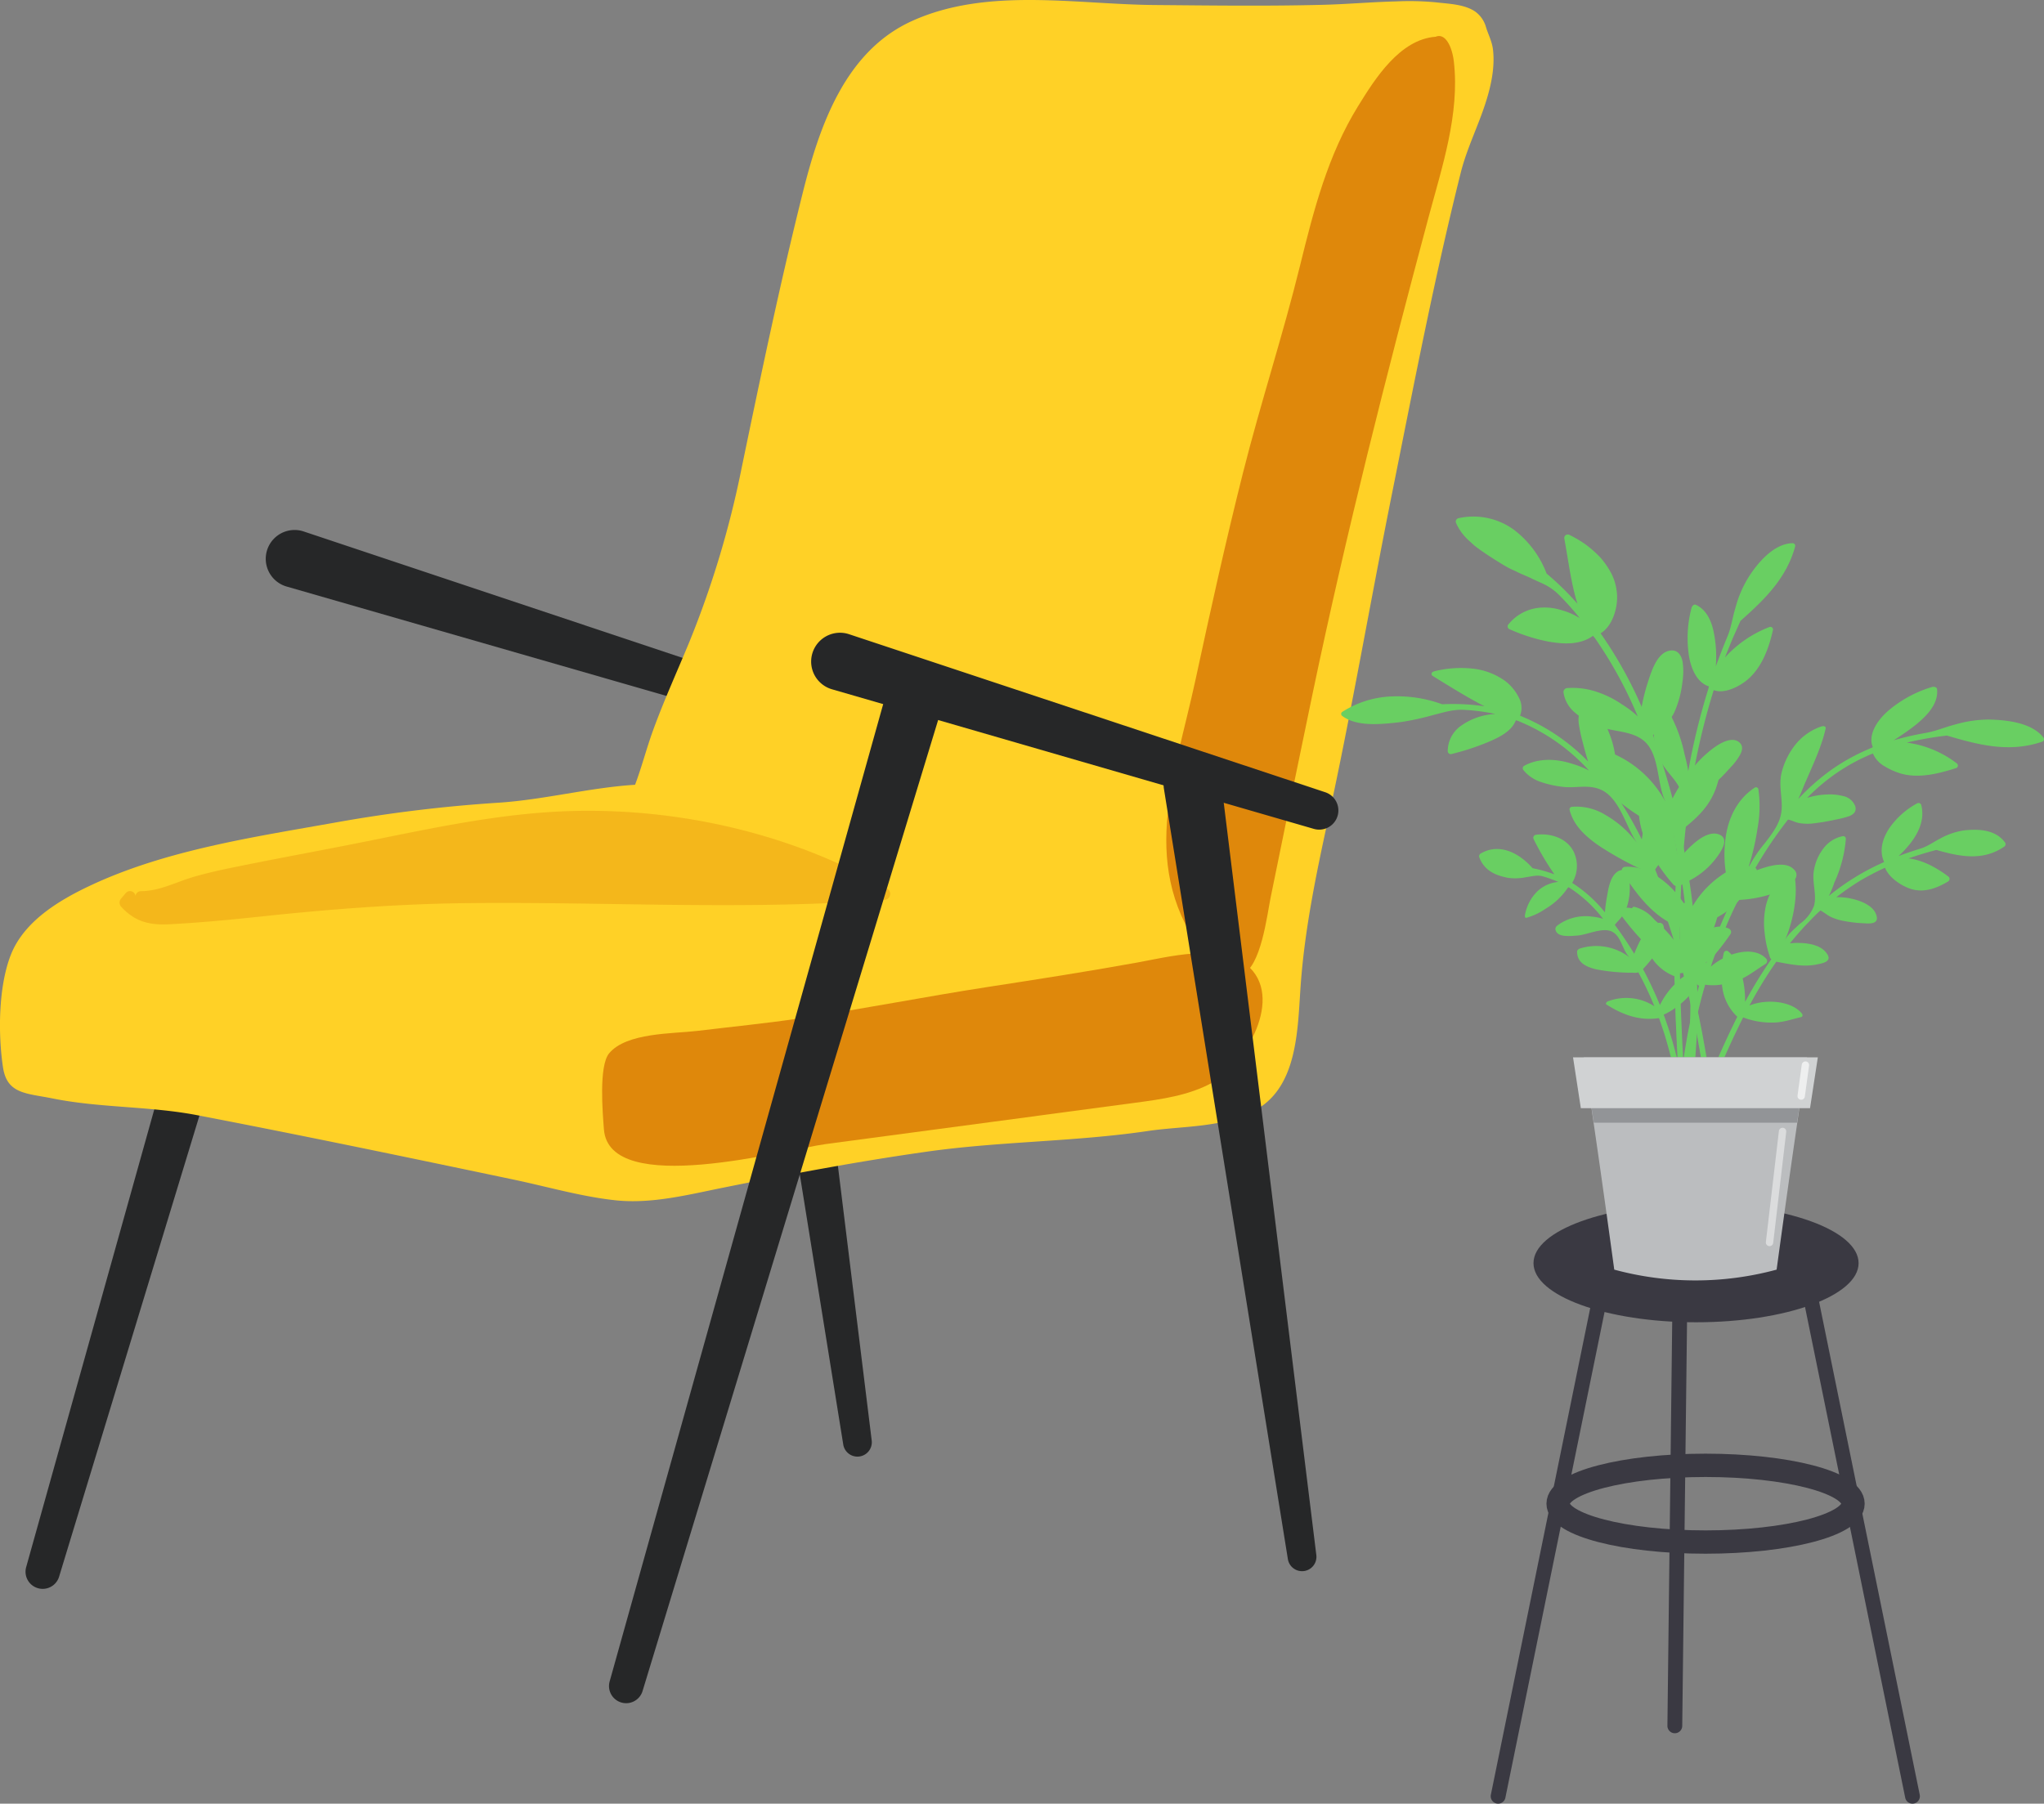 <svg xmlns="http://www.w3.org/2000/svg" width="522.214" height="460.924" viewBox="0 0 522.214 460.924">
  <rect x="0" y="0" width="522.214" height="460.924" fill="#808080" stroke="none"/>
  <g id="Group_1303" data-name="Group 1303" transform="translate(-2695.587 -626.259)">
    <g id="Group_1282" data-name="Group 1282" transform="translate(2702.126 761.682)">
      <path id="Path_879" data-name="Path 879" d="M2749.927,1051.718l-42.9,153.309a4.38,4.38,0,0,0,8.409,2.456l47.741-156.877C2758.768,1051.082,2754.352,1051.476,2749.927,1051.718Z" transform="translate(-2706.866 -940.025)" fill="#262728"/>
      <g id="Group_1280" data-name="Group 1280" transform="translate(177.145 28.374)">
        <path id="Path_880" data-name="Path 880" d="M3027.118,915.271l24.342,197.846a3.672,3.672,0,0,1-7.27,1.032l-31.661-196.809a7.369,7.369,0,0,1,14.55-2.34C3027.092,915.081,3027.108,915.191,3027.118,915.271Z" transform="translate(-3012.435 -908.802)" fill="#262728"/>
      </g>
      <g id="Group_1281" data-name="Group 1281" transform="translate(61.309 0)">
        <path id="Path_881" data-name="Path 881" d="M2931.3,906.951l-113.344-32.642a7.369,7.369,0,0,1,4.079-14.162c.089.026.206.063.294.092l111.882,37.346a4.9,4.9,0,0,1-2.91,9.366Z" transform="translate(-2812.621 -859.858)" fill="#262728"/>
      </g>
    </g>
    <g id="Group_1283" data-name="Group 1283" transform="translate(2695.587 626.259)">
      <path id="Path_882" data-name="Path 882" d="M3072.631,629.329a7.428,7.428,0,0,0-1.124-.684c-2.709-1.344-6.059-1.435-9.018-1.786a72.124,72.124,0,0,0-10.178-.241c-6.221.144-12.422.708-18.642.868-14.333.369-28.691.176-43.027.056-20.283-.17-42.907-4.616-62.088,4.1-17.122,7.78-23.622,26.911-27.868,43.865-5.826,23.264-10.731,46.766-15.6,70.243a246.291,246.291,0,0,1-13.35,44.485c-3.109,7.528-6.5,14.973-9.287,22.628-1.678,4.6-2.891,9.371-4.609,13.942-11.651.737-23.282,3.829-34.926,4.587a370.109,370.109,0,0,0-41.137,4.973c-21.121,3.777-43.882,7.075-63.412,16.335-7.875,3.733-16.673,9.075-20.009,17.566-3.191,8.12-3.281,20.258-2.005,28.742,1.032,6.869,5.989,6.611,12.627,7.95,12.2,2.463,24.792,1.94,37.013,4.29,18.021,3.465,36.006,7.118,53.976,10.844q13.48,2.8,26.952,5.635c8.59,1.806,16.992,4.279,25.741,5.247,9.287,1.027,18.607-1.381,27.723-3.216,17.267-3.477,34.669-6.743,52.111-9.208,18.734-2.647,37.669-2.5,56.4-5.27,9.086-1.345,19.513-.768,27.725-5.493,10.731-6.175,10.481-21.111,11.3-32.114,1.053-14.174,3.944-28.079,6.958-41.943,6.009-27.642,10.766-55.513,16.334-83.242,5.5-27.418,10.791-55,17.589-82.132,1.535-6.125,4.43-11.851,6.351-17.857,1.376-4.3,2.39-8.954,1.884-13.489-.239-2.14-1.169-3.8-1.785-5.777A7.351,7.351,0,0,0,3072.631,629.329Z" transform="translate(-2695.587 -626.259)" fill="#ffd126"/>
      <path id="Path_883" data-name="Path 883" d="M3283.052,648.714c-.452-3.968-2.22-7.458-4.678-6.394-9.15.682-15.458,10.7-19.814,17.759-7.732,12.52-11.336,26.6-14.818,40.753-4.363,17.74-10.078,35.111-14.546,52.832-4.433,17.578-8.336,35.283-12.158,53-5.43,25.166-14.961,48.112,2.853,70.994,2.194,2.818,5.634,5.67,8.954,4.357,4.943-1.954,6.471-15.236,7.385-19.705,3.546-17.36,7.079-34.722,10.712-52.065,8.584-40.977,18.846-81.493,29.673-121.926C3280.022,675.6,3284.571,662.071,3283.052,648.714Z" transform="translate(-2911.606 -632.928)" fill="#df880b"/>
      <path id="Path_884" data-name="Path 884" d="M2944.433,1003.595c-25.461-14.847-56.573-21.453-85.916-19.63-17.417,1.082-34.764,5.094-51.849,8.447-9.331,1.831-18.687,3.555-28,5.448-3.863.785-7.737,1.6-11.521,2.71-4.514,1.322-8.562,3.594-13.382,3.637a1.4,1.4,0,0,0-1.414,1.2,1.419,1.419,0,0,0-2.458-.751l-1.187,1.4a1.565,1.565,0,0,0,0,2.151c3.413,3.733,7.131,4.717,12.142,4.464,7.928-.4,15.9-1.172,23.8-2.012,17.624-1.874,35.143-3.219,52.876-3.4,35.4-.37,70.8,1.854,106.148-.822A1.535,1.535,0,0,0,2944.433,1003.595Z" transform="translate(-2717.731 -776.47)" fill="#df880b" opacity="0.359"/>
      <path id="Path_885" data-name="Path 885" d="M3044.449,1091.685l52.694-7.038c6.77-.9,13.715-1.864,19.707-5.143,8.4-4.6,18.7-21.959,8.747-30.122-6.711-5.506-20.349-1.945-27.98-.562-12.725,2.306-25.429,4.278-38.21,6.249-15.92,2.454-31.735,5.6-47.665,7.97-8.777,1.3-17.61,2.173-26.418,3.238-6.209.75-18.175.4-22.595,5.744-2.666,3.225-1.651,15.163-1.325,19.42,1.347,17.577,46.542,5.12,56.584,3.779Z" transform="translate(-2807.11 -802.838)" fill="#df880b"/>
    </g>
    <g id="Group_1287" data-name="Group 1287" transform="translate(2851.178 787.954)">
      <g id="Group_1284" data-name="Group 1284" transform="translate(0 7.727)">
        <path id="Path_886" data-name="Path 886" d="M3049.606,928.019l-77.061,253.221a4.38,4.38,0,0,1-8.408-2.455l71.326-254.9a7.367,7.367,0,0,1,14.19,3.97C3049.641,927.9,3049.619,927.977,3049.606,928.019Z" transform="translate(-2963.975 -918.504)" fill="#262728"/>
      </g>
      <g id="Group_1285" data-name="Group 1285" transform="translate(141.686 31.378)">
        <path id="Path_887" data-name="Path 887" d="M3223.06,965.772l24.343,197.846a3.672,3.672,0,0,1-7.27,1.032l-31.661-196.809a7.368,7.368,0,0,1,14.55-2.34C3223.035,965.581,3223.05,965.691,3223.06,965.772Z" transform="translate(-3208.377 -959.302)" fill="#262728"/>
      </g>
      <g id="Group_1286" data-name="Group 1286" transform="translate(51.642)">
        <path id="Path_888" data-name="Path 888" d="M3181.4,955.274l-123.022-35.649a7.368,7.368,0,1,1,4.1-14.155c.082.024.191.058.271.084l121.56,40.354a4.9,4.9,0,0,1-2.91,9.366Z" transform="translate(-3053.054 -905.176)" fill="#262728"/>
      </g>
    </g>
    <g id="Group_1302" data-name="Group 1302" transform="translate(3038.242 758.241)">
      <g id="Group_1291" data-name="Group 1291" transform="translate(38.198 175.699)">
        <g id="Group_1288" data-name="Group 1288" transform="translate(45.145 24.488)">
          <path id="Path_889" data-name="Path 889" d="M3432.494,1309.991c-.066.006-.135.009-.2.008a1.893,1.893,0,0,1-1.872-1.917l1.267-106.973a1.894,1.894,0,0,1,3.788.045l-1.268,106.973A1.893,1.893,0,0,1,3432.494,1309.991Z" transform="translate(-3430.418 -1199.239)" fill="#3a3942"/>
        </g>
        <g id="Group_1289" data-name="Group 1289" transform="translate(0 19.534)">
          <path id="Path_890" data-name="Path 890" d="M3354.44,1324.4a1.954,1.954,0,0,1-.381-.037,1.9,1.9,0,0,1-1.476-2.236l26.521-129.92a1.894,1.894,0,1,1,3.711.759l-26.52,129.92A1.893,1.893,0,0,1,3354.44,1324.4Z" transform="translate(-3352.543 -1190.693)" fill="#3a3942"/>
        </g>
        <g id="Group_1290" data-name="Group 1290" transform="translate(79.345 19.534)">
          <path id="Path_891" data-name="Path 891" d="M3517.824,1324.4a1.893,1.893,0,0,1-1.854-1.515l-26.521-129.92a1.894,1.894,0,1,1,3.711-.759l26.52,129.92a1.9,1.9,0,0,1-1.476,2.236A1.952,1.952,0,0,1,3517.824,1324.4Z" transform="translate(-3489.411 -1190.693)" fill="#3a3942"/>
        </g>
        <ellipse id="Ellipse_140" data-name="Ellipse 140" cx="41.529" cy="15.112" rx="41.529" ry="15.112" transform="translate(10.934)" fill="#3a3942"/>
        <ellipse id="Ellipse_141" data-name="Ellipse 141" cx="37.671" cy="9.803" rx="37.671" ry="9.803" transform="translate(17.224 66.782)" fill="none" stroke="#3a3942" stroke-miterlimit="10" stroke-width="5.96"/>
      </g>
      <g id="Group_1299" data-name="Group 1299" transform="translate(0)">
        <g id="Group_1298" data-name="Group 1298">
          <g id="Group_1292" data-name="Group 1292" transform="translate(29.273)">
            <path id="Path_892" data-name="Path 892" d="M3414.077,944.331a.834.834,0,0,0-.379-.587,1.237,1.237,0,0,0-.435-.246,5.893,5.893,0,0,0-1.137-.19.119.119,0,0,0-.113,0,10.267,10.267,0,0,0-5.873,1.572,25.046,25.046,0,0,0-8.448,8.581c-.246-2.159-.531-4.319-.871-6.478-.341-2.387-.758-4.774-1.213-7.142-.056-.379-.132-.739-.208-1.118-.284-1.459-.587-2.917-.89-4.376q.739-.569,1.421-1.136c3.221-2.634,5.987-5.342,7.615-9.623a21.881,21.881,0,0,0,.72-2.33c.549-2.33.549-4.944-2.444-4.774-3.353.209-5.834,3.808-7.52,6.4l-.114.17c-.568.91-1.137,1.913-1.648,2.936-.777-2.9-1.61-5.778-2.519-8.657-.682-2.254-1.44-4.528-2.217-6.763-.075-.265-.17-.511-.265-.776a.731.731,0,0,1,.19-.152c.89-.758,1.932-1.307,2.766-2.14a10.66,10.66,0,0,0,1.8-2.311,11.374,11.374,0,0,0,.739-1.326,26.25,26.25,0,0,0,2.027-7.634,17.693,17.693,0,0,0,.057-5.057c-.3-1.781-1.231-3.2-3.107-2.993-3.637.435-5.058,5.948-6.024,8.847a51.661,51.661,0,0,0-1.345,5.55,106.134,106.134,0,0,0-10.495-18.792c3.183-1.895,4.66-7.1,4.111-10.836a13.8,13.8,0,0,0-1.345-4.432,21.744,21.744,0,0,0-2.709-3.978,28.291,28.291,0,0,0-3.712-3.334,28.594,28.594,0,0,0-4.244-2.539.9.9,0,0,0-1.364.928c1.06,5.759,1.743,11.537,3.353,16.632a72.141,72.141,0,0,0-7.88-7.71,25.294,25.294,0,0,0-8.354-11.2,17.6,17.6,0,0,0-14.227-2.936.879.879,0,0,0-.549,1.213,13.056,13.056,0,0,0,2.273,3.485,13.5,13.5,0,0,0,1.4,1.345,15.892,15.892,0,0,0,1.478,1.307c2.065,1.534,4.3,2.974,6.365,4.224a24.584,24.584,0,0,0,3.694,1.951c1.231.644,2.576,1.156,3.884,1.762,1.194.606,2.425,1.1,3.618,1.686a14.5,14.5,0,0,1,3.315,2.349,72.132,72.132,0,0,1,5.57,6.194,17.742,17.742,0,0,0-4.717-2.046,14.172,14.172,0,0,0-4.925-.644,11.537,11.537,0,0,0-8.506,4.205.789.789,0,0,0,.095,1.27,45.512,45.512,0,0,0,9.946,3.2c3.978.7,8.164.928,11.5-1.459l.19.246a.506.506,0,0,0,.151.132,107.386,107.386,0,0,1,11.082,20.213,24.723,24.723,0,0,0-4.035-3.069,25.084,25.084,0,0,0-6.668-3.278,19.294,19.294,0,0,0-7.312-.89,1.014,1.014,0,0,0-.948,1.136,8.268,8.268,0,0,0,3.126,5.3,8.077,8.077,0,0,0,.776.625,23.462,23.462,0,0,0,5,2.69,13.459,13.459,0,0,0,2.349.7c3.2.739,6.819.909,9.358,3.088,4.035,3.561,3.164,10.855,5.437,15.477.038.095.095.17.133.265-.056-.095-.113-.208-.17-.3a27.789,27.789,0,0,0-12.844-12.01,14.274,14.274,0,0,0-4.225-1.118,1.066,1.066,0,0,0-1.118.739c-.625,4.736,2.027,8.582,5.759,11.877.417.36.834.7,1.269,1.042a49.008,49.008,0,0,0,4.433,3.126c.587.36,1.155.72,1.742,1.08,1.78,1.06,3.523,2.008,5.115,2.841a2.126,2.126,0,0,0,.284.152c.3.151.625.3.909.454a.8.8,0,0,0,.284.075.708.708,0,0,0,.284,0,.383.383,0,0,0,.152.076q.511,2.416.966,4.831c.019.114.038.227.057.322.493,2.576.928,5.133,1.288,7.71.246,1.573.454,3.126.625,4.7.038.19.057.4.075.587-.114-.17-.208-.322-.322-.492-.265-.379-.53-.758-.815-1.137-.417-.568-.871-1.137-1.364-1.686a22.543,22.543,0,0,0-4.414-3.884,15.173,15.173,0,0,0-4.849-2.235h-.019a10.769,10.769,0,0,0-3.637-.341.885.885,0,0,0-.758.8.585.585,0,0,0,.076.474c.606.947,1.25,1.932,1.951,2.936,2.557,3.675,5.74,7.483,9.775,9.794a13.059,13.059,0,0,0,1.629.814.342.342,0,0,0,.17.076,8.223,8.223,0,0,0,1.194.473.069.069,0,0,0,.057.019,7.4,7.4,0,0,0,.852.265,10.822,10.822,0,0,0,1.118.284c.209.038.341,1.591.417,3.466v.019c.057,1.1.094,2.292.113,3.391.057,1.686.057,3.107.076,3.448v.285a5.422,5.422,0,0,1,.019.549c.019.284.019.587.019.871a4.587,4.587,0,0,1,.019.511c.038,1.346.057,2.671.057,4.016,0,.758,0,1.535-.019,2.311.019.834,0,1.687-.019,2.539-.019.758-.038,1.515-.057,2.255,0,.208,0,.4-.019.587-.038,1.439-.1,2.86-.189,4.262a75.241,75.241,0,0,1-1.231,10.1v.019c-.133.625-.265,1.25-.435,1.875-.02.171-.076.36-.114.53-.114.474-.246.947-.342,1.44.246,0,.493.019.739.019h.417c.644.019,1.307.038,1.97.019v-.038c.151-4.66.55-9.32.834-14,.038-.549.076-1.1.094-1.667.057-.871.1-1.743.133-2.615.038-.89.076-1.8.094-2.69,0-.227.019-.454.019-.682v-.19c.019-.492-.037-2.273-.113-4.622-.019-.625-.038-1.269-.057-1.951v-.379c-.038-1-.076-2.046-.114-3.088,0-.227-.019-.455-.038-.7-.037-1.4-.094-2.823-.151-4.13-.038-1.383-.095-2.671-.133-3.732-.095-1.78-.151-2.936-.19-2.936.455-.094.909-.189,1.345-.322a18.7,18.7,0,0,0,4.433-1.818,22.261,22.261,0,0,0,2.368-1.478c.3-.208.625-.454.928-.682a13.365,13.365,0,0,0,1.7-1.554,8.162,8.162,0,0,0,.644-.739,49.186,49.186,0,0,0,4.338-6.762A.99.99,0,0,0,3414.077,944.331Z" transform="translate(-3337.148 -853.923)" fill="#69cf62"/>
          </g>
          <g id="Group_1293" data-name="Group 1293" transform="translate(86.471 43.533)">
            <path id="Path_893" data-name="Path 893" d="M3528.778,942.02c-2.784-3.656-8.751-4.527-13.9-4.641a31.3,31.3,0,0,0-8.676,1.269c-2.633.663-4.944,1.723-7.691,2.179a73.231,73.231,0,0,0-8.013,1.856c5.494-3.561,11.65-7.8,11.081-13.09-.057-.474-.758-.7-1.363-.512a30.873,30.873,0,0,0-11.253,6.176c-3.258,2.917-4.963,6.422-3.788,9.187l-.285.133c-.075.019-.113.075-.17.094a51.649,51.649,0,0,0-10.04,5.474,56.03,56.03,0,0,0-8.562,7.539c.777-1.61,1.4-3.372,1.914-4.47,1.951-4.528,4.073-9.036,5.077-13.506.133-.569-.436-.777-1.118-.55a14.38,14.38,0,0,0-6.9,5.02,18.758,18.758,0,0,0-3.258,6.9c-.891,3.865.739,7.388-.285,11.158-.663,2.444-2.349,4.641-4.11,6.914a33.212,33.212,0,0,0-3.846,5.721,11.841,11.841,0,0,0-.53,1.25c.152-.417.284-.815.417-1.25a61.888,61.888,0,0,0,2.236-9.718,30.961,30.961,0,0,0,.208-10,.617.617,0,0,0-1-.322c-4.564,3.012-6.819,8.088-7.406,13.09a30.479,30.479,0,0,0,.094,8.524,40.171,40.171,0,0,0,1.08,5.153,1.077,1.077,0,0,0,.076.265c.076.285.171.569.228.834a.7.7,0,0,0,.284.36c.019.038.019.094.038.133-.531,1.079-1.042,2.16-1.516,3.258-.587,1.27-1.155,2.576-1.686,3.865q-1.876,4.433-3.41,9c-.038.133-.094.246-.132.379,0-.095-.019-.19-.019-.284a46.029,46.029,0,0,0-.455-4.793,27.838,27.838,0,0,0-.531-2.842c-.094-.36-.189-.719-.284-1.061q-.142-.483-.284-.966a12.256,12.256,0,0,0-1.761-3.637,6.654,6.654,0,0,0-1.819-1.819.373.373,0,0,0-.284-.057.8.8,0,0,0-.247.1,1.172,1.172,0,0,0-.587.852c-.17,1.1-.3,2.254-.379,3.41-.057.606-.075,1.212-.094,1.818-.019.966-.019,1.951.037,2.9a.086.086,0,0,0,0,.095,29.74,29.74,0,0,0,.417,3.5,17.537,17.537,0,0,0,1.554,4.907,3.09,3.09,0,0,0,.265.492,1.743,1.743,0,0,0,.171.322c.076.132.152.265.227.379a9.456,9.456,0,0,0,1.648,1.914.9.9,0,0,0,.133.114,3.245,3.245,0,0,0,.492.4c-.151.511-.3,1.042-.435,1.553-.17.644-.36,1.307-.511,1.951-.285,1.042-.531,2.084-.777,3.145q-.285,1.25-.569,2.558c-.038.189-.075.4-.114.606-.3,1.421-.587,2.841-.814,4.281-.3,1.7-.568,3.41-.8,5.133-.208,1.515-.379,3.031-.531,4.565-.133,1.4-.246,2.8-.341,4.224h.265c.247,0,.493.019.739.019h.417a129.58,129.58,0,0,1,1.686-14c.246-1.326.492-2.633.758-3.959.019-.095.057-.209.076-.322.189-.909.378-1.8.606-2.709.019-.132.057-.246.076-.378.55-2.349,1.155-4.66,1.838-6.971a13,13,0,0,0,4.281-.057,22.963,22.963,0,0,0,3.372-.8,14.376,14.376,0,0,0,1.913-.758c2.027-1,3.77-2.424,5.816-3.656a.89.89,0,0,0,.17-1.4c-1.515-1.629-3.978-2.065-6.611-1.591a13.714,13.714,0,0,0-2.216.587,14.1,14.1,0,0,0-2.255,1,15.524,15.524,0,0,0-3.031,2.065c.341-1.061.72-2.1,1.1-3.145.814-2.311,1.724-4.6,2.69-6.857.871-2.141,1.838-4.244,2.86-6.309.1-.227.209-.474.323-.7.114-.019.208-.019.322-.038a32.412,32.412,0,0,0,7.767-1.364,18.638,18.638,0,0,0,2.879-1.25c1.061-.606,2.842-1.535,3.58-2.69a1.8,1.8,0,0,0-.265-2.444c-1.724-1.913-5.134-1.269-7.6-.492-.607.19-1.251.4-1.895.663-.322.133-.644.266-.966.417.189-.341.4-.662.587-1a107.078,107.078,0,0,1,8.335-12.37c.966.17,1.8.682,2.747.871a12.558,12.558,0,0,0,3.485.133,55.751,55.751,0,0,0,5.949-1,22.913,22.913,0,0,0,3.467-.89c1.117-.455,1.913-1.155,1.534-2.519a4.175,4.175,0,0,0-3.05-2.595,13.643,13.643,0,0,0-4.452-.4,18.823,18.823,0,0,0-4.792.853,50.681,50.681,0,0,1,7.824-6.554,49.2,49.2,0,0,1,8.979-4.793,6.89,6.89,0,0,0,3.031,3.3,17.568,17.568,0,0,0,4.338,1.895c4.414,1.175,9.263.019,13.81-1.439a.688.688,0,0,0,.246-1.231,26.728,26.728,0,0,0-12.787-5.3,85.57,85.57,0,0,1,10.267-1.8c7.9,2.33,15.894,4.489,24.361,1.553A.644.644,0,0,0,3528.778,942.02Z" transform="translate(-3435.813 -929.015)" fill="#69cf62"/>
          </g>
          <g id="Group_1294" data-name="Group 1294" transform="translate(0 38.72)">
            <path id="Path_894" data-name="Path 894" d="M3382.834,979.24c-2.349-.455-4.546,1.042-6.289,3.372a19.4,19.4,0,0,0-2.5,4.584,22.4,22.4,0,0,0-.871,2.708l-.019.019c-.019.094-.038.17-.057.265-.379-1.25-.758-2.5-1.156-3.75-.057-.171-.094-.322-.151-.493-1.269-4-2.652-7.937-4.187-11.821-.227-.644-.474-1.288-.739-1.913.265-.379.531-.777.814-1.156v-.019a17.945,17.945,0,0,0,3.391-7.937,9.824,9.824,0,0,0,.133-1.345,3.973,3.973,0,0,0,.038-.492c.114-1.819-.057-5.418-1.742-6.384-.02-.019-.02-.038-.038-.038a1.81,1.81,0,0,0-.91-.246,3.215,3.215,0,0,0-.587.057c-1.932.417-2.879,2.709-3.485,4.925q-.256.994-.454,1.875c-.114.511-.228,1.023-.322,1.572-.094.492-.171.985-.247,1.516a90.159,90.159,0,0,0-5.153-9.169c-1.117-1.724-2.273-3.372-3.523-4.982.379-.91,1.06-1.61,1.42-2.558a9.444,9.444,0,0,0,.53-3.656c-.019-.436-.057-.89-.114-1.345a24.277,24.277,0,0,0-1.591-5.7c-.095-.246-.189-.511-.322-.814a15.29,15.29,0,0,0-2.027-3.561c-1.137-1.439-2.6-2.463-4.016-1.819a2.342,2.342,0,0,0-1.307,1.989,7.729,7.729,0,0,0-.019,1.875,40.116,40.116,0,0,0,1.023,4.888c.4,1.553.853,3.277,1.4,4.944a50.825,50.825,0,0,0-17.409-11.726,5.459,5.459,0,0,0-.265-4.546,12.028,12.028,0,0,0-3.5-4.3,17.408,17.408,0,0,0-8.732-3.22,27.908,27.908,0,0,0-9.4.719c-.8.19-.928.89-.379,1.213,4.243,2.614,8.695,5.417,13.2,7.729a55.815,55.815,0,0,0-10.816-.512,33.434,33.434,0,0,0-12.882-2.008,25.169,25.169,0,0,0-12.6,3.922.627.627,0,0,0-.114,1.023c3.732,2.86,9.851,2.2,14.908,1.629a65.648,65.648,0,0,0,8.449-1.837c2.576-.626,4.982-1.459,7.786-1.307a50.141,50.141,0,0,1,8.051,1.061,16.378,16.378,0,0,0-8.676,2.936,7.923,7.923,0,0,0-3.5,6.611.775.775,0,0,0,.966.682,63.711,63.711,0,0,0,9.111-2.955c3.107-1.307,6.251-2.842,7.331-5.683l.284.114c.076.019.133.019.189.038a49.521,49.521,0,0,1,18.2,12.711,22.417,22.417,0,0,0-4.338-1.743c-4.4-1.421-8.771-1.364-12.218.53a.722.722,0,0,0-.17,1.118,9.553,9.553,0,0,0,4.489,3.031,25.6,25.6,0,0,0,5.626,1.231c3.24.435,6.876-.853,10.248,1.023,2.178,1.231,3.732,3.656,5,6.214,1.288,2.576,2.33,5.3,3.827,7.369a26.123,26.123,0,0,0-8.127-7.35,14.147,14.147,0,0,0-8.7-2.159.665.665,0,0,0-.587.814c1.042,3.978,3.978,6.706,7.635,9.225a87.379,87.379,0,0,0,10.078,5.664h.019c.455.209.891.417,1.326.625a.589.589,0,0,0,.246.114c.266.114.531.246.777.359a.648.648,0,0,0,.455.038,1.026,1.026,0,0,0,.133.057c1.629,4.092,3.106,8.259,4.451,12.465.511,1.535,1,3.088,1.478,4.641a27.559,27.559,0,0,0-2.5-2.879,15.539,15.539,0,0,0-1.516-1.44c-.284-.265-.568-.492-.852-.719a14.6,14.6,0,0,0-5.816-3.031,7.04,7.04,0,0,0-1.383-.151,5.033,5.033,0,0,0-1.515.114c-.436.094-.568.871-.246,1.288.189.266.4.531.606.8a62.885,62.885,0,0,0,4.85,5.835c.019.018.038.018.038.038a29.355,29.355,0,0,0,3.865,3.41,12.888,12.888,0,0,0,6.156,2.595c.227.853.455,1.724.682,2.576.1.3.171.606.246.91.417,1.667.834,3.334,1.212,5.02.152.606.284,1.194.417,1.8.17.739.341,1.478.493,2.235.227,1.023.455,2.065.644,3.107a.892.892,0,0,1,.057.322q.256,1.137.455,2.273c.114.549.227,1.1.3,1.667.758,4.016,1.383,8.07,1.894,12.124.095.644.189,1.288.265,1.951a4.107,4.107,0,0,0,.493-.019c.322.019.625,0,.928,0-.076-.587-.133-1.155-.227-1.724-.114-.947-.227-1.895-.379-2.842-.436-3.182-.947-6.365-1.534-9.51-.247-1.42-.511-2.86-.815-4.262-.189-1.042-.4-2.046-.625-3.068-.019-.114-.038-.209-.057-.3-.209-.966-.417-1.913-.625-2.86l-.568-2.387c-.246-1.023-.492-2.027-.739-3.031-.076-.3-.152-.587-.247-.89a1.267,1.267,0,0,0-.094-.36,2.545,2.545,0,0,0-.133-.511c-.265-1.1-.568-2.2-.871-3.3a9.044,9.044,0,0,0,1.212-.606,10.029,10.029,0,0,0,1.591-1.118,14.023,14.023,0,0,0,2.122-2.121,12.389,12.389,0,0,0,.985-1.25,12.906,12.906,0,0,0,1.516-2.86c.323-.834.587-1.686.834-2.576.322-1.194.606-2.444.928-3.713A1.2,1.2,0,0,0,3382.834,979.24Z" transform="translate(-3286.653 -920.713)" fill="#69cf62"/>
          </g>
          <g id="Group_1295" data-name="Group 1295" transform="translate(35.257 81.235)">
            <path id="Path_895" data-name="Path 895" d="M3403.507,1028.8a2.081,2.081,0,0,0-.474.094,6.331,6.331,0,0,0-1.686.568,1.447,1.447,0,0,0-.3.133c-.038.018-.057.038-.076.038a10.9,10.9,0,0,0-1.175.72,6.987,6.987,0,0,0-.985.739,11.167,11.167,0,0,0-1.4,1.288,20.054,20.054,0,0,0-3.77,5.285,96.57,96.57,0,0,0-4.319-9.187c.834-.909,1.629-1.819,2.33-2.728a17.771,17.771,0,0,0,1.061-1.477,12.319,12.319,0,0,0,1.7-3.883,8.949,8.949,0,0,0,.227-1.193,4.025,4.025,0,0,0,.038-1.061c-.038-.928-.4-1.667-1.516-1.44-.057.019-.114.038-.189.057a3.985,3.985,0,0,0-.493.171,8.537,8.537,0,0,0-3.656,3.884l-.019.019c-.323.568-.587,1.118-.815,1.61-.3.663-.625,1.4-.909,2.141a88.108,88.108,0,0,0-4.963-7.388c.531-.72,1.25-1.364,1.781-2.1.019-.037.038-.057.057-.095a9.061,9.061,0,0,0,1.155-2.2,4.111,4.111,0,0,0,.17-.436,15.5,15.5,0,0,0,.663-4.906c0-.227,0-.53-.019-.871-.114-1.439-.606-3.485-2.027-3.41a2.164,2.164,0,0,0-.871.266c-2.292,1.307-2.615,5.1-2.994,6.99-.189,1.156-.36,2.387-.436,3.562a34.479,34.479,0,0,0-8.373-7.539,8.354,8.354,0,0,0,.3-8.127c-1.875-3.561-6.308-4.66-9.661-4.148a.778.778,0,0,0-.474,1.118,71.619,71.619,0,0,0,5.3,8.979,35.151,35.151,0,0,0-5.57-1.572c-3.542-4.016-8.657-6.554-13.393-3.676a.844.844,0,0,0-.209.947c1.44,3.713,4.661,4.641,7.293,5.19a13.835,13.835,0,0,0,4.584-.151c1.421-.19,2.842-.644,4.263-.246a31.474,31.474,0,0,1,4.016,1.44,8.954,8.954,0,0,0-5.3,2.368,11.262,11.262,0,0,0-3.2,6.062c-.095.473.076.814.3.758a16.24,16.24,0,0,0,4.982-2.349,17.626,17.626,0,0,0,5.758-5.494l.152.075a.141.141,0,0,0,.095.019,34.6,34.6,0,0,1,8.657,7.994,13.983,13.983,0,0,0-2.879-.568,12.013,12.013,0,0,0-8.79,2.273,1.12,1.12,0,0,0-.512.929c.323,1.97,2.842,1.875,5.74,1.629,2.425-.246,5.721-1.838,8.07-1.231,3.107.814,3.164,5.134,5.266,6.914a13.942,13.942,0,0,0-12.843-2.349c-.323.114-.682.455-.682.719-.039,2.728,2.026,3.9,4.849,4.585a48.57,48.57,0,0,0,9.4.871.77.77,0,0,0,.209.019h.682a.882.882,0,0,0,.4-.1h.114a87.893,87.893,0,0,1,4.092,8.657,13.164,13.164,0,0,0-11.915-1.25c-.4.171-.587.644-.341.8,3.125,1.951,7.672,4.357,13.43,3.467.265.72.511,1.421.739,2.14.473,1.345.89,2.69,1.269,4.054a91.928,91.928,0,0,1,2.9,13.563c.133,0,.266.019.4.019h.3c.247,0,.493.019.739.019q-.114-.995-.284-1.989c-.114-.758-.246-1.516-.379-2.255-.246-1.459-.549-2.917-.89-4.357-.378-1.724-.833-3.429-1.326-5.134-.379-1.363-.814-2.727-1.269-4.073-.322-.947-.644-1.913-1-2.86a17.128,17.128,0,0,0,2.974-1.724,14.822,14.822,0,0,0,1.382-1.06c.55-.455,1.08-.947,1.592-1.459a5.5,5.5,0,0,0,.454-.511,5.116,5.116,0,0,0,.436-.511,11.339,11.339,0,0,0,.682-.985,15.215,15.215,0,0,0,.891-1.629,1.732,1.732,0,0,1,.133-.266c.36-.8.682-1.61,1.061-2.443C3404.416,1029.043,3404.038,1028.739,3403.507,1028.8Z" transform="translate(-3347.469 -994.049)" fill="#69cf62"/>
          </g>
          <g id="Group_1296" data-name="Group 1296" transform="translate(92.279 73.233)">
            <path id="Path_896" data-name="Path 896" d="M3523.138,990.3c-2.482-3.334-6.877-3.467-10.552-3.05a18.04,18.04,0,0,0-5.948,2.046c-1.762.891-3.239,2.046-5.153,2.615-1.857.568-3.713,1.193-5.531,1.894,3.5-3.277,7.1-7.9,5.8-13.052a.736.736,0,0,0-1.061-.417,20.6,20.6,0,0,0-7.046,6.252c-1.875,2.784-2.671,5.948-1.383,8.714l-.208.094a.408.408,0,0,0-.114.076,61.213,61.213,0,0,0-13.791,8.505,26.182,26.182,0,0,0,1.4-3.409,32.915,32.915,0,0,0,2.936-11.158.681.681,0,0,0-.909-.663,8.041,8.041,0,0,0-4.888,3.2,12.316,12.316,0,0,0-2.311,5.247c-.682,3.05.814,6.536-.057,9.4a10.066,10.066,0,0,1-3.6,4.527c-1.478,1.421-3.2,2.728-3.9,4.452,2.027-4.565,3.372-10.987,2.69-15.874a3.057,3.057,0,0,0-.076-.587.681.681,0,0,0-.852-.53,9.051,9.051,0,0,0-2.652,1.383,11.69,11.69,0,0,0-2.879,3.675,14.035,14.035,0,0,0-1.193,3.884,20.226,20.226,0,0,0-.114,5.948,26.714,26.714,0,0,0,1.079,5.323,1.081,1.081,0,0,0,.076.227c.076.227.133.474.209.7a.7.7,0,0,0,.265.342.276.276,0,0,0,.038.132,114.423,114.423,0,0,0-6.668,10.874,25.632,25.632,0,0,0-.625-6.025c-.076-.359-.17-.7-.284-1.061a12.682,12.682,0,0,0-2.557-5,7.956,7.956,0,0,0-.91-.871.712.712,0,0,0-1.061.417c-.114.474-.208.966-.284,1.458a24.132,24.132,0,0,0-.189,6.611c.019.246.038.474.076.7a12.514,12.514,0,0,0,3.845,7.558c-.341.682-.7,1.383-1.023,2.083q-1.022,2.075-1.989,4.205c-1.421,3.069-2.766,6.194-4.054,9.32-.36.871-.72,1.762-1.079,2.633-.265.644-.512,1.307-.777,1.951h1.042a4.081,4.081,0,0,0,.493-.019c.228-.568.474-1.155.7-1.724,1.629-4.054,3.353-8.089,5.19-12.067.644-1.4,1.307-2.785,1.989-4.168.322-.682.663-1.364,1-2.046a19.968,19.968,0,0,0,7.312,1.326c2.766.038,4.944-.815,7.426-1.383.511-.113.55-.606.208-1-2.728-3.24-9.244-3.675-13.336-1.97a110.59,110.59,0,0,1,6.858-11.2c3.467.644,6.63,1.345,9.926.777,1.554-.322,4.755-.663,2.842-3.069-1.534-1.989-4.528-2.444-6.744-2.5a14.579,14.579,0,0,0-2.557.114c1.193-1.5,2.481-2.936,3.751-4.357,1.363-1.364,2.614-2.823,4.073-4.054.833.417,1.553,1.061,2.368,1.5a12.642,12.642,0,0,0,2.936,1.042,34.062,34.062,0,0,0,4.982.682c1.421.019,4.831.682,4-1.99-.72-2.557-4.224-3.788-6.327-4.243a14.828,14.828,0,0,0-3.921-.379,68.93,68.93,0,0,1,5.986-4.167,69.7,69.7,0,0,1,6.46-3.372c1.042,2.615,4.186,4.566,6.326,5.323,3.524,1.232,6.915-.075,9.888-1.875a.777.777,0,0,0-.038-1.213c-2.993-2.235-6.479-4.186-10.173-4.622,2.349-.815,4.717-1.535,7.123-2.16,6.081,1.743,11.991,2.9,17.447-.928A.773.773,0,0,0,3523.138,990.3Z" transform="translate(-3445.831 -980.247)" fill="#69cf62"/>
          </g>
          <g id="Group_1297" data-name="Group 1297" transform="translate(74.147 6.831)">
            <path id="Path_897" data-name="Path 897" d="M3442.423,885.558c6.081-5.4,11.745-10.835,13.961-19.018a.663.663,0,0,0-.606-.834c-4.509.038-8.657,4.489-11.347,8.771a28.855,28.855,0,0,0-3.334,7.88c-.777,2.52-1.023,4.982-2.121,7.464-1,2.444-1.97,4.906-2.861,7.387a31.286,31.286,0,0,0-.663-9.376c-.682-2.861-2.027-5.266-4.432-6.384-.436-.209-.966.227-1.118.834a30.255,30.255,0,0,0-.7,11.877c.587,3.96,2.292,7.255,5.172,8.146l-.095.284a.525.525,0,0,0-.019.171,173.975,173.975,0,0,0-5.19,21.216c-.246-1.724-.72-3.429-.985-4.546a38.152,38.152,0,0,0-3.259-9.283,20.928,20.928,0,0,0-1.875-2.992c-.322-.417-.872-.228-1.156.284a12.472,12.472,0,0,0-1.534,7.16c.019.322.038.625.076.928a20.449,20.449,0,0,0,1.5,5.4,11.842,11.842,0,0,0,.72,1.364c1.25,2.008,3.031,3.618,4.168,5.721a8.51,8.51,0,0,1,.814,1.951c1.25,4.546-1.611,10.419-1.25,15.249.019.133.019.266.038.4-.019-.246-.057-.474-.1-.719a44.1,44.1,0,0,0-1.269-6.252,37.58,37.58,0,0,0-2.652-7.16,18.754,18.754,0,0,0-3.22-4.7.621.621,0,0,0-1,.19,14.367,14.367,0,0,0-1.591,8.411,22.192,22.192,0,0,0,.966,4.528c.1.3.19.606.3.909a32.293,32.293,0,0,0,3.675,7.1v.019a44.075,44.075,0,0,0,3.183,4.244,1.991,1.991,0,0,0,.171.208c.189.209.378.436.568.626a.516.516,0,0,0,.379.208.614.614,0,0,0,.113.114c-.019.511-.057,1.042-.076,1.554-.114,2.633-.19,5.285-.228,7.937,0,.133-.019.284-.019.417-.038,2.443-.038,4.887-.038,7.331a34.865,34.865,0,0,0-2.652-5.323,19.094,19.094,0,0,0-1.667-2.444,8.435,8.435,0,0,0-.663-.776,9.675,9.675,0,0,0-5.229-3.41c-.227-.038-.435.133-.587.379a1.23,1.23,0,0,0-.114.777,44.177,44.177,0,0,0,2.444,7.085.071.071,0,0,0,.019.057,25.5,25.5,0,0,0,2.8,4.887,12.125,12.125,0,0,0,5.7,4.547c.019.7.019,1.383.057,2.083q.056,3.012.17,6.024c.037,1.459.094,2.918.17,4.357.057,1.4.114,2.823.19,4.224.075,1.743.17,3.466.265,5.209q.255,4.291.512,8.581h.3c.247,0,.493.019.739.019h.379q-.113-1.932-.227-3.865v-.019c-.114-1.648-.208-3.277-.284-4.925-.095-1.705-.19-3.41-.265-5.1-.076-1.42-.133-2.822-.19-4.224-.076-1.781-.152-3.543-.208-5.323-.057-2.084-.114-4.168-.151-6.252-.019-.511-.038-1-.038-1.515.265-.038.531-.076.776-.133a7.961,7.961,0,0,0,1.156-.3c.057-.019.132-.038.208-.057a3.909,3.909,0,0,0,.417-.171,11.646,11.646,0,0,0,1.667-.72,18.725,18.725,0,0,0,2.425-1.459.407.407,0,0,0,.151-.1c.076-.057.17-.114.246-.17a12.245,12.245,0,0,0,1.932-1.762,57,57,0,0,0,3.884-5.1.947.947,0,0,0-.3-1.42,3.881,3.881,0,0,0-.89-.341,4.679,4.679,0,0,0-1.458-.209,6.032,6.032,0,0,0-1.516.19,10.887,10.887,0,0,0-3.031,1.269,15.19,15.19,0,0,0-1.724,1.231,16.213,16.213,0,0,0-1.572,1.44v.019a14.07,14.07,0,0,0-1.989,2.444,5,5,0,0,0-.435.663v-4.148l.019-.019a.086.086,0,0,1,0-.095c0-.947,0-1.913.019-2.879,0-.606.019-1.212.038-1.837.019-1.8.076-3.6.152-5.4.037-1.155.094-2.33.151-3.5a2.13,2.13,0,0,1,.284-.152c.606-.341,1.194-.663,1.781-.985a19.872,19.872,0,0,0,6.819-5.7c1.213-1.629,3.637-5,.758-6.1-2.368-.91-5.19,1.155-7.047,2.88a17.2,17.2,0,0,0-1.743,1.78c-.132.114-.228.246-.341.36.038-.493.076-.985.133-1.478.133-1.837.322-3.675.531-5.512.3-2.861.682-5.7,1.117-8.543.928-.322,1.895-.3,2.8-.606a11.114,11.114,0,0,0,3.068-1.686,15.223,15.223,0,0,0,1.346-1.118c1.1-.985,2.1-2.122,3.125-3.24a15.951,15.951,0,0,0,2.368-3.126c.663-1.212.871-2.463-.284-3.333-2.217-1.667-5.892.966-7.8,2.595a26.583,26.583,0,0,0-3.429,3.429,176.965,176.965,0,0,1,4.811-19.284c2.615,1.042,6.44-.815,8.638-2.671,3.637-3.088,5.455-8.013,6.479-12.6a.677.677,0,0,0-.909-.834,29.507,29.507,0,0,0-11.328,7.767c.606-1.591,1.269-3.145,1.894-4.717Z" transform="translate(-3414.553 -865.706)" fill="#69cf62"/>
          </g>
        </g>
      </g>
      <g id="Group_1301" data-name="Group 1301" transform="translate(59.234 138.223)">
        <g id="Group_1300" data-name="Group 1300" transform="translate(2.757)">
          <path id="Path_898" data-name="Path 898" d="M3442.841,1146.6a79.331,79.331,0,0,1-41.483,0c-2.467-18.1-5.014-36.192-7.773-54.251h57.029C3447.855,1110.412,3445.308,1128.5,3442.841,1146.6Z" transform="translate(-3393.585 -1092.353)" fill="#bbbdbf"/>
        </g>
        <path id="Path_899" data-name="Path 899" d="M3450.614,1092.353h-57.03l2.563,16.713h51.9Z" transform="translate(-3390.828 -1092.353)" fill="#929497"/>
        <path id="Path_900" data-name="Path 900" d="M3451.373,1092.353H3388.83l1.992,12.989h58.559Z" transform="translate(-3388.83 -1092.353)" fill="#d0d2d3"/>
        <line id="Line_218" data-name="Line 218" x1="1.085" y2="7.917" transform="translate(58.287 1.979)" fill="none" stroke="#fff" stroke-linecap="round" stroke-miterlimit="10" stroke-width="1.884" opacity="0.64"/>
        <line id="Line_219" data-name="Line 219" x1="3.329" y2="28.375" transform="translate(50.202 18.932)" fill="none" stroke="#fff" stroke-linecap="round" stroke-miterlimit="10" stroke-width="1.884" opacity="0.47"/>
      </g>
    </g>
  </g>
</svg>
